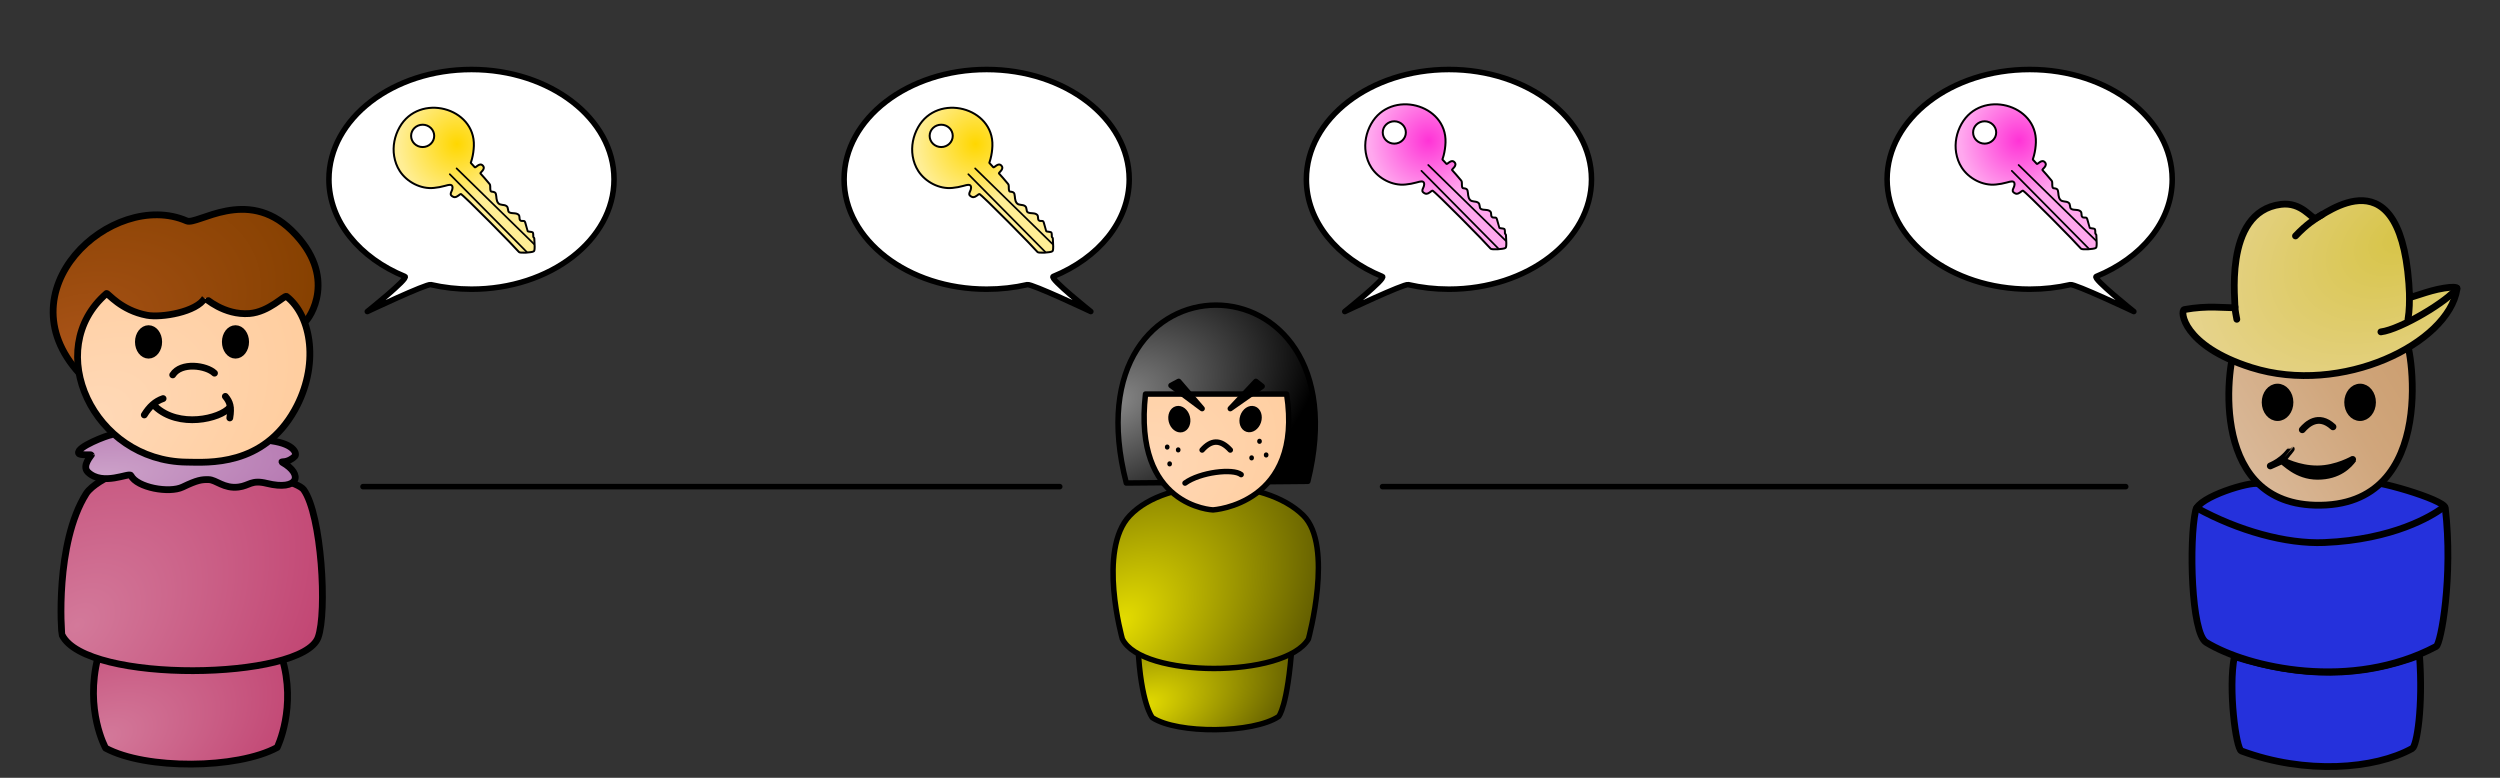 <?xml version="1.0" standalone="no"?><!DOCTYPE svg PUBLIC "-//W3C//DTD SVG 1.1//EN" "http://www.w3.org/Graphics/SVG/1.1/DTD/svg11.dtd"><svg width="100%" height="100%" viewBox="0 0 3600 1120" version="1.1" xmlns="http://www.w3.org/2000/svg" xmlns:xlink="http://www.w3.org/1999/xlink" xml:space="preserve" style="fill-rule:evenodd;clip-rule:evenodd;stroke-linecap:round;stroke-linejoin:round;stroke-miterlimit:1.414;"><rect x="0" y="0" width="3600" height="1120" fill="#333333" stroke="none"/><g id="Alice and Bob"><g id="Layer1"><path id="Lower Body" d="M405.889,946.7c-90.507,-22.742 -169.442,-23.701 -264.81,-0.402c-19.443,76.248 11.033,131.03 11.033,131.03c57.794,31.219 189.161,30.379 247.058,-0.977c0,0 28.553,-58.143 6.719,-129.651Z" style="fill:url(#_Radial1);stroke-width:9.78px;stroke:#000;"/><path id="Upper Body" d="M159.605,686.172c-2.347,-1.107 -27.756,12.395 -35.514,24.726c-45.02,71.562 -35.927,200.936 -34.716,203.436c34.128,70.477 346.207,65.453 368.684,3.594c13.231,-36.414 5.116,-176.611 -20.728,-212.769c-14.163,-19.815 -202.815,-58.792 -277.726,-18.987Z" style="fill:url(#_Radial2);stroke-width:9.78px;stroke:#000;"/><path id="Collar" d="M159.817,626.273c-5.059,0.403 -50.149,17.517 -46.59,26.415c1.386,3.463 17.874,1.577 18.35,2.513c0.145,0.285 -14.22,15.677 -5.032,24.592c21.406,20.771 59.602,0.127 61.98,4.914c8.703,17.514 55.282,25.887 74.479,16.648c21.286,-10.244 27.515,-10.943 37.411,-10.722c10.97,0.246 21.849,13.313 43.055,10.722c15.916,-1.945 18.148,-10.883 40.771,-5.3c45.327,11.184 53.458,-12.736 22.233,-30.339c-3.331,-1.878 7.345,2.045 18.195,-8.783c2.754,-2.748 0.837,-17.209 -33.825,-22.147" style="fill:url(#_Radial3);stroke-width:9.78px;stroke:#000;"/><path id="Hair" d="M120.496,544.168c-123.697,-124.233 41.726,-272.68 148.368,-226.038c15.077,6.595 86.233,-49.314 150.887,13.585c68.39,66.533 25.619,127.763 19.411,131.82" style="fill:url(#_Radial4);stroke-width:9.78px;stroke:#000;"/><path id="Face" d="M153.398,422.625c-93.421,80.654 -19.095,241.225 115.345,242.844c30.703,0.37 109.943,6.614 155.612,-74.961c35.603,-63.595 24.894,-135.094 -11.766,-163.661c-2.825,-2.202 -25.22,22.439 -53.379,24.635c-36.596,2.853 -64.048,-22.548 -64.079,-22.494c-11.711,20.445 -62.97,28.854 -83.553,24.961c-37.597,-7.111 -55.901,-31.741 -58.18,-31.324Z" style="fill:url(#_Radial5);stroke-width:9.78px;stroke:#000;"/><path id="Nose" d="M248.698,539.86c12.058,-19.025 48.667,-13.627 60.183,-2.475" style="fill:none;stroke-width:9.78px;stroke:#000;"/><path id="Left Smile" d="M207.773,597.528c7.325,-11.888 15.697,-19.677 27.1,-23.58" style="fill:none;stroke-width:9.78px;stroke:#000;"/><path id="Lower Smile" d="M223.487,585.334c33.967,31.847 93.433,17.83 107.411,1.351" style="fill:none;stroke-width:9.78px;stroke:#000;"/><path id="Right Smile" d="M324.484,570.789c6.782,8.066 9.117,15.331 6.414,31.052" style="fill:none;stroke-width:9.78px;stroke:#000;"/><ellipse cx="213.909" cy="492.35" rx="14.623" ry="19.118" style="fill:#000;stroke-width:9.78px;stroke:#000;"/><ellipse cx="339.093" cy="492.35" rx="14.623" ry="19.118" style="fill:#000;stroke-width:9.78px;stroke:#000;"/></g><g id="Layer11"><path id="Lower Body1" d="M3217.54,945.445c-9.237,46.117 2.352,133.047 10.061,135.912c91.981,34.186 191.765,26.585 246.108,-3.606c6.413,-3.563 15.827,-59.407 10.345,-134.098c-85.773,32.107 -167.909,32.34 -266.514,1.792Z" style="fill:url(#_Radial6);stroke-width:9.78px;stroke-miterlimit:1;stroke:#000;"/><path id="Upper Body1" d="M3251.43,696.582c-10.199,-3.656 -85.243,18.512 -89.689,38.378c-9.846,44.001 -6.461,176.922 15.177,190.087c60.842,37.016 209.088,70.523 331.211,5.804c6.728,-3.565 24.653,-100.443 13.054,-199.58c-1.433,-12.252 -107.189,-42.584 -115.692,-37.005l-154.061,2.316Z" style="fill:url(#_Radial7);stroke-width:9.78px;stroke-miterlimit:1;stroke:#000;"/><path id="Face1" d="M3463.72,489.505c-11.796,15.888 -241.305,6.874 -244.574,10.99c-9.053,11.401 -44.076,222.379 114.116,226.957c184.945,5.352 136.19,-245.668 130.458,-237.947Z" style="fill:url(#_Linear8);stroke-width:9.78px;stroke-miterlimit:1;stroke:#000;"/><path id="Cowboy Hat" d="M3145.45,445.751c-6.583,1.185 -2.571,52.167 96.53,83.503c130.633,41.306 283.732,-34.978 296.056,-112.879c0.554,-3.502 -6.848,-3.334 -18.607,-1.511c-24.574,3.809 -49.499,15.535 -49.609,12.622c-8.168,-216.829 -125.416,-114.865 -135.51,-113.205c-5.89,0.969 -19.895,-23.694 -49.65,-20.022c-85.734,10.581 -64.153,148.697 -66.547,148.77c-15.904,0.481 -38.366,-3.45 -72.663,2.722Z" style="fill:url(#_Radial9);stroke-width:9.78px;stroke-miterlimit:1;stroke:#000;"/><path id="Right Eye" d="M3398.73,557.405c9.874,0.09 17.801,10.002 17.69,22.121c-0.11,12.119 -8.217,21.884 -18.092,21.794c-9.874,-0.091 -17.801,-10.003 -17.69,-22.121c0.111,-12.119 8.217,-21.885 18.092,-21.794Z" style="fill:#000;stroke-width:9.78px;stroke:#000;"/><path id="Left Eye" d="M3279.5,557.405c9.875,-0.08 17.971,9.694 18.069,21.813c0.098,12.119 -7.84,22.022 -17.715,22.102c-9.874,0.08 -17.97,-9.695 -18.068,-21.813c-0.098,-12.119 7.84,-22.023 17.714,-22.102Z" style="fill:#000;stroke-width:9.78px;stroke:#000;"/><path id="Nose1" d="M3315.29,618.843c6.568,-7.596 23.044,-23.659 44.204,-4.203" style="fill:none;stroke-width:9.78px;stroke-miterlimit:1;stroke:#000;"/><path id="Smile" d="M3269.2,670.957c1.889,-0.831 9.525,-4.024 17.009,-10.231c8.971,-7.438 13.121,-14.249 13.195,-14.193c0.082,0.062 -12.834,16.274 -12.834,16.274c0,0 22.543,12.643 50.803,12.446c28.261,-0.196 51.781,-14.692 51.382,-14.14c-6.121,8.465 -20.988,24.757 -51.382,24.754c-30.393,-0.003 -47.081,-20.801 -51.688,-22.273l-16.485,7.363Z" style="fill:#000;stroke-width:9.78px;stroke:#000;"/><path id="Chest Line" d="M3163.24,731.418c59.633,32.808 128.824,52.156 183.74,49.841c100.116,-4.22 154.943,-38.683 169.564,-49.189" style="fill:none;stroke-width:9.78px;stroke-miterlimit:1;stroke:#000;"/><path d="M3343.97,309.012c-9.689,5.831 -22.145,13.514 -38.442,30.746" style="fill:none;stroke-width:9.78px;stroke:#000;"/><path d="M3538.04,414.864c-12.003,18.087 -80.979,59.42 -109.537,63.039" style="fill:none;stroke-width:9.78px;stroke:#000;"/><path d="M3469.74,423.623c-0.099,8.665 0.038,23.201 -2.206,36.134" style="fill:none;stroke-width:9.78px;stroke:#000;"/><path d="M3218.35,441.69c0,4.64 2.155,15.417 2.667,18.067" style="fill:none;stroke-width:9.78px;stroke:#000;"/></g><path d="M522.748,700.757l1003.26,0" style="fill:none;stroke-width:8px;stroke:#000;"/><path d="M1990.87,700.757l1070.15,0" style="fill:none;stroke-width:8px;stroke:#000;"/><g id="Layer12"><path d="M678.926,100.086c113.295,0 205.276,70.873 205.276,158.169c0,87.296 -91.981,158.169 -205.276,158.169c-20.35,0 -40.013,-2.287 -58.579,-6.545c-6.32,-1.45 -91.419,38.738 -91.419,38.738c0,0 60.237,-48.001 54.186,-50.468c-65.08,-26.54 -109.464,-79.255 -109.464,-139.894c0,-87.296 91.981,-158.169 205.276,-158.169Z" style="fill:#fff;stroke-width:8px;stroke:#000;"/></g><g id="Layer13"><path d="M2922.72,100.086c-113.295,0 -205.277,70.873 -205.277,158.169c0,87.296 91.982,158.169 205.277,158.169c20.35,0 40.013,-2.287 58.579,-6.545c6.32,-1.45 91.419,38.738 91.419,38.738c0,0 -60.237,-48.001 -54.186,-50.468c65.08,-26.54 109.464,-79.255 109.464,-139.894c0,-87.296 -91.981,-158.169 -205.276,-158.169Z" style="fill:#fff;stroke-width:8px;stroke:#000;"/></g><g id="Layer2"><path d="M678.086,234.733c-0.34,-0.511 0.168,-1.22 0.324,-1.814c0.366,-1.399 0.871,-2.759 1.239,-4.158c1.604,-6.093 2.463,-12.276 2.702,-18.595c2.103,-55.472 -78.833,-76.94 -107.036,-26.834c-7.067,12.557 -10.073,27.332 -7.747,41.499c1.242,7.562 3.891,14.963 8.068,21.411c10.247,15.822 30.298,26.37 49.242,24.349c7.7,-0.822 8.235,-1.184 15.412,-2.845c1.897,-0.439 6.73,-2.18 9.261,-1.331c1.774,0.594 2.156,2.445 2.082,4.091c-0.092,2.043 -0.573,2.883 -1.364,4.837c-0.785,1.942 -2.101,4.049 -0.516,5.994c0.353,0.434 0.776,0.817 1.236,1.136c0.615,0.426 1.268,0.811 1.964,1.084c3.037,1.191 5.272,-0.706 7.666,-2.31c0.938,-0.628 1.738,-1.563 2.824,-1.869c0.458,-0.128 0.852,0.437 1.228,0.728c0.971,0.753 1.898,1.564 2.802,2.396c3.177,2.928 6.349,5.862 9.438,8.882c19.242,18.817 37.46,37.088 56.19,56.426c4.805,4.962 9.368,10.155 14.209,15.081c0.66,0.672 2.839,0.857 3.409,0.882c5.467,0.238 7.968,0.089 13.455,-0.664c1.316,-0.18 4.581,-0.543 5.179,-2.187c0.558,-1.534 0.568,-5.227 0.554,-6.006c-0.07,-3.871 -0.283,-7.74 -0.523,-11.604c-0.074,-1.185 -1.314,-1.272 -1.453,-2.354c-0.211,-1.634 0.371,-5.206 -1.057,-6.479c-0.819,-0.731 -6.232,-0.647 -7.018,-1.644c-0.118,-0.15 -2.834,-10.213 -3.239,-11.434c-0.298,-0.901 -0.509,-1.883 -1.097,-2.628c-0.316,-0.402 -0.921,-0.482 -1.424,-0.572c-1.705,-0.308 -3.877,0.54 -5.113,-1.127c-1.682,-2.269 -0.082,-5.635 -2.196,-7.714c-3.433,-3.375 -9.317,-1.413 -13.315,-3.528c-1.715,-0.906 -1.7,-2.922 -1.97,-4.531c-0.357,-2.138 -0.515,-3.434 -2.35,-4.702c-3.433,-2.372 -8.679,-0.644 -11.577,-3.987c-3.32,-3.831 -2.337,-8.819 -3.517,-13.356c-0.577,-2.222 -2.414,-2.741 -4.439,-3.102c-0.946,-0.168 -2.634,-0.012 -3.087,-1.235c-1.034,-2.796 -0.185,-5.85 -0.866,-8.693c-0.184,-0.768 -0.808,-1.361 -1.287,-1.99c-2.873,-3.769 -11.382,-13.151 -12.52,-14.413c-1.142,-1.268 8.459,-6.294 3.222,-11.528c-4.68,-4.677 -10.114,3.949 -11.445,2.494c-3.044,-3.328 -5.55,-6.056 -5.55,-6.056ZM608.62,179.574c9.181,0 16.634,7.209 16.634,16.089c0,8.88 -7.453,16.09 -16.634,16.09c-9.18,0 -16.633,-7.21 -16.633,-16.09c0,-8.88 7.453,-16.089 16.633,-16.089Z" style="fill:url(#_Radial10);stroke-width:2.89px;stroke:#000;"/><path d="M647.712,250.894l110.745,111.912" style="fill:none;stroke-width:2.48px;stroke:#000;"/><path d="M657.505,242.504l111.64,109.079" style="fill:none;stroke-width:2.48px;stroke:#000;"/></g><g id="Layer21"><path d="M2927.39,229.834c-0.341,-0.511 0.168,-1.22 0.324,-1.815c0.366,-1.399 0.871,-2.76 1.24,-4.159c1.604,-6.095 2.463,-12.281 2.703,-18.602c2.103,-55.492 -78.862,-76.968 -107.075,-26.843c-7.07,12.561 -10.078,27.341 -7.751,41.513c1.243,7.566 3.893,14.969 8.071,21.419c10.251,15.828 30.31,26.379 49.26,24.358c7.703,-0.822 8.239,-1.184 15.418,-2.846c1.898,-0.439 6.732,-2.18 9.265,-1.332c1.774,0.595 2.157,2.447 2.083,4.093c-0.092,2.043 -0.574,2.884 -1.365,4.839c-0.785,1.942 -2.102,4.051 -0.517,5.996c0.354,0.434 0.777,0.817 1.237,1.137c0.615,0.426 1.269,0.811 1.965,1.084c3.038,1.191 5.274,-0.706 7.669,-2.311c0.938,-0.628 1.738,-1.563 2.825,-1.869c0.458,-0.129 0.852,0.436 1.228,0.728c0.972,0.753 1.899,1.564 2.803,2.397c3.178,2.928 6.352,5.863 9.441,8.885c19.25,18.823 37.474,37.101 56.211,56.446c4.807,4.964 9.372,10.159 14.215,15.087c0.66,0.672 2.839,0.857 3.41,0.882c5.468,0.238 7.97,0.089 13.46,-0.664c1.316,-0.18 4.582,-0.544 5.18,-2.188c0.558,-1.535 0.569,-5.228 0.555,-6.008c-0.071,-3.873 -0.284,-7.743 -0.524,-11.609c-0.073,-1.184 -1.314,-1.272 -1.453,-2.355c-0.211,-1.634 0.371,-5.207 -1.057,-6.481c-0.82,-0.731 -6.235,-0.647 -7.021,-1.645c-0.118,-0.149 -2.835,-10.215 -3.24,-11.438c-0.299,-0.901 -0.51,-1.883 -1.097,-2.628c-0.317,-0.403 -0.922,-0.482 -1.426,-0.573c-1.704,-0.307 -3.878,0.54 -5.114,-1.127c-1.683,-2.27 -0.082,-5.637 -2.197,-7.716c-3.434,-3.377 -9.32,-1.414 -13.32,-3.53c-1.715,-0.907 -1.701,-2.923 -1.97,-4.533c-0.358,-2.138 -0.516,-3.435 -2.351,-4.703c-3.435,-2.373 -8.683,-0.644 -11.582,-3.989c-3.321,-3.832 -2.337,-8.822 -3.518,-13.361c-0.578,-2.223 -2.415,-2.742 -4.441,-3.103c-0.946,-0.168 -2.634,-0.011 -3.087,-1.236c-1.036,-2.796 -0.186,-5.852 -0.867,-8.695c-0.185,-0.769 -0.809,-1.362 -1.288,-1.991c-2.873,-3.77 -11.385,-13.156 -12.524,-14.419c-1.143,-1.268 8.462,-6.295 3.223,-11.531c-4.682,-4.679 -10.117,3.949 -11.449,2.494c-3.045,-3.329 -5.552,-6.058 -5.552,-6.058ZM2857.89,174.655c9.184,0 16.64,7.212 16.64,16.095c0,8.883 -7.456,16.095 -16.64,16.095c-9.184,0 -16.64,-7.212 -16.64,-16.095c0,-8.883 7.456,-16.095 16.64,-16.095Z" style="fill:url(#_Radial11);stroke-width:2.89px;stroke:#000;"/><path d="M2897,246.001l110.786,111.953" style="fill:none;stroke-width:2.48px;stroke:#000;"/><path d="M2906.8,237.608l111.68,109.119" style="fill:none;stroke-width:2.48px;stroke:#000;"/></g></g><g id="Mallory"><g id="Layer14"><path id="Lower Body2" d="M1860.62,927.538c-73.436,-13.361 -145.212,-14.341 -221.914,4.398c4.113,81.704 20.647,101.46 20.647,101.46c36.322,23.833 145.157,22.947 181.904,-1.634c0,0 12.911,-13.198 19.363,-104.224Z" style="fill:url(#_Radial12);stroke-width:7.87px;stroke:#000;"/><path id="Upper Body2" d="M1876.81,742.227c-56.228,-55.666 -196.081,-56.631 -250.07,0.382c-46.754,49.373 -10.592,177.355 -10.592,177.355c27.449,56.683 234.099,56.933 267.977,0.274c0,0 36.769,-134.368 -7.315,-178.011Z" style="fill:url(#_Radial13);stroke-width:7.87px;stroke:#000;"/><path id="Hair1" d="M1621.89,695.567c-88.284,-342.026 345.254,-340.414 261.405,-2.44l-261.405,2.44Z" style="fill:url(#_Radial14);stroke-width:7.87px;stroke:#000;"/><path id="Face2" d="M1649.53,567.457c-18.514,162.493 97.221,166.822 97.221,166.822c0,0 130.521,-7.722 105.98,-166.822l-203.201,0Z" style="fill:url(#_Radial15);stroke-width:7.87px;stroke:#000;"/><path id="Nose2" d="M1731.05,648.013c12.968,-14.615 26.087,-15.807 40.582,0" style="fill:none;stroke-width:7.87px;stroke:#000;"/><path id="Lower Smile1" d="M1706.43,695.628c21.644,-15.752 69.193,-21.46 80.806,-12.206" style="fill:none;stroke-width:7.87px;stroke:#000;"/><path d="M1694.41,588.712c6.286,-1.617 13.107,3.743 15.221,11.962c2.114,8.219 -1.273,16.204 -7.56,17.822c-6.286,1.617 -13.106,-3.743 -15.221,-11.962c-2.114,-8.219 1.273,-16.205 7.56,-17.822Z" style="fill:#000;stroke-width:7.87px;stroke:#000;"/><path d="M1805.73,588.894c6.158,2.053 8.978,10.257 6.293,18.307c-2.684,8.051 -9.863,12.92 -16.021,10.867c-6.158,-2.053 -8.978,-10.257 -6.293,-18.307c2.684,-8.051 9.863,-12.92 16.021,-10.867Z" style="fill:#000;stroke-width:7.87px;stroke:#000;"/><path d="M1686.22,555.065l11.12,-5.887l33.705,39.246l-44.825,-33.359Z" style="fill:#000;stroke-width:7.87px;stroke:#000;"/><path d="M1771.63,588.424l36.854,-39.246l9.045,7.126l-45.899,32.12Z" style="fill:#000;stroke-width:7.87px;stroke:#000;"/><ellipse cx="1680.79" cy="643.779" rx="3.38" ry="3.702" style="fill:#000;"/><ellipse cx="1696.6" cy="647.853" rx="3.38" ry="3.702" style="fill:#000;"/><ellipse cx="1684.28" cy="667.986" rx="3.38" ry="3.702" style="fill:#000;"/><ellipse cx="1802.32" cy="659.344" rx="3.38" ry="3.702" style="fill:#000;"/><ellipse cx="1813.69" cy="635.464" rx="3.38" ry="3.702" style="fill:#000;"/><ellipse cx="1823.27" cy="655.153" rx="3.38" ry="3.702" style="fill:#000;"/></g><g id="Layer15"><path d="M2086.47,100.086c113.295,0 205.276,70.873 205.276,158.169c0,87.296 -91.981,158.169 -205.276,158.169c-20.351,0 -40.014,-2.287 -58.58,-6.545c-6.319,-1.45 -91.418,38.738 -91.418,38.738c0,0 60.237,-48.001 54.186,-50.468c-65.08,-26.54 -109.464,-79.255 -109.464,-139.894c0,-87.296 91.981,-158.169 205.276,-158.169Z" style="fill:#fff;stroke-width:8px;stroke:#000;"/></g><g id="Layer16"><path d="M1420.79,100.086c-113.295,0 -205.276,70.873 -205.276,158.169c0,87.296 91.981,158.169 205.276,158.169c20.35,0 40.014,-2.287 58.579,-6.545c6.32,-1.45 91.419,38.738 91.419,38.738c0,0 -60.237,-48.001 -54.186,-50.468c65.08,-26.54 109.464,-79.255 109.464,-139.894c0,-87.296 -91.981,-158.169 -205.276,-158.169Z" style="fill:#fff;stroke-width:8px;stroke:#000;"/></g><g id="Layer22"><path d="M2077.27,229.834c-0.341,-0.511 0.168,-1.22 0.324,-1.815c0.366,-1.399 0.871,-2.76 1.24,-4.159c1.604,-6.095 2.463,-12.281 2.703,-18.602c2.103,-55.492 -78.862,-76.968 -107.075,-26.843c-7.07,12.561 -10.078,27.341 -7.751,41.513c1.243,7.566 3.893,14.969 8.071,21.419c10.251,15.828 30.31,26.379 49.26,24.358c7.704,-0.822 8.239,-1.184 15.418,-2.846c1.898,-0.439 6.732,-2.18 9.265,-1.332c1.774,0.595 2.157,2.447 2.083,4.093c-0.092,2.043 -0.574,2.884 -1.365,4.839c-0.785,1.942 -2.102,4.051 -0.517,5.996c0.354,0.434 0.777,0.817 1.237,1.137c0.615,0.426 1.269,0.811 1.965,1.084c3.038,1.191 5.274,-0.706 7.669,-2.311c0.938,-0.628 1.738,-1.563 2.825,-1.869c0.458,-0.129 0.852,0.436 1.228,0.728c0.972,0.753 1.899,1.564 2.803,2.397c3.178,2.928 6.352,5.863 9.441,8.885c19.25,18.823 37.474,37.101 56.211,56.446c4.807,4.964 9.372,10.159 14.215,15.087c0.66,0.672 2.839,0.857 3.41,0.882c5.468,0.238 7.97,0.089 13.46,-0.664c1.316,-0.18 4.582,-0.544 5.18,-2.188c0.558,-1.535 0.569,-5.228 0.555,-6.008c-0.071,-3.873 -0.284,-7.743 -0.524,-11.609c-0.073,-1.184 -1.314,-1.272 -1.453,-2.355c-0.211,-1.634 0.371,-5.207 -1.057,-6.481c-0.82,-0.731 -6.235,-0.647 -7.021,-1.645c-0.118,-0.149 -2.835,-10.215 -3.24,-11.438c-0.299,-0.901 -0.51,-1.883 -1.097,-2.628c-0.317,-0.403 -0.922,-0.482 -1.426,-0.573c-1.704,-0.307 -3.878,0.54 -5.114,-1.127c-1.683,-2.27 -0.082,-5.637 -2.197,-7.716c-3.434,-3.377 -9.32,-1.414 -13.32,-3.53c-1.715,-0.907 -1.701,-2.923 -1.97,-4.533c-0.358,-2.138 -0.516,-3.435 -2.351,-4.703c-3.434,-2.373 -8.683,-0.644 -11.582,-3.989c-3.321,-3.832 -2.337,-8.822 -3.518,-13.361c-0.578,-2.223 -2.415,-2.742 -4.441,-3.103c-0.946,-0.168 -2.634,-0.011 -3.087,-1.236c-1.036,-2.796 -0.186,-5.852 -0.867,-8.695c-0.184,-0.769 -0.809,-1.362 -1.288,-1.991c-2.873,-3.77 -11.385,-13.156 -12.524,-14.419c-1.143,-1.268 8.462,-6.295 3.223,-11.531c-4.682,-4.679 -10.117,3.949 -11.449,2.494c-3.045,-3.329 -5.552,-6.058 -5.552,-6.058ZM2007.78,174.655c9.184,0 16.64,7.212 16.64,16.095c0,8.883 -7.456,16.095 -16.64,16.095c-9.184,0 -16.64,-7.212 -16.64,-16.095c0,-8.883 7.456,-16.095 16.64,-16.095Z" style="fill:url(#_Radial16);stroke-width:2.89px;stroke:#000;"/><path d="M2046.88,246.001l110.786,111.953" style="fill:none;stroke-width:2.48px;stroke:#000;"/><path d="M2056.68,237.608l111.68,109.119" style="fill:none;stroke-width:2.48px;stroke:#000;"/></g><g id="Layer23"><path d="M1424.79,234.733c-0.341,-0.511 0.167,-1.22 0.323,-1.814c0.366,-1.399 0.871,-2.759 1.239,-4.158c1.604,-6.093 2.463,-12.276 2.703,-18.595c2.102,-55.472 -78.834,-76.94 -107.037,-26.834c-7.067,12.557 -10.073,27.332 -7.747,41.499c1.242,7.562 3.891,14.963 8.068,21.411c10.247,15.822 30.298,26.37 49.242,24.349c7.7,-0.822 8.235,-1.184 15.412,-2.845c1.897,-0.439 6.73,-2.18 9.261,-1.331c1.774,0.594 2.156,2.445 2.082,4.091c-0.092,2.043 -0.573,2.883 -1.364,4.837c-0.785,1.942 -2.101,4.049 -0.516,5.994c0.353,0.434 0.777,0.817 1.237,1.136c0.614,0.426 1.267,0.811 1.963,1.084c3.037,1.191 5.272,-0.706 7.666,-2.31c0.938,-0.628 1.738,-1.563 2.824,-1.869c0.458,-0.128 0.852,0.437 1.228,0.728c0.971,0.753 1.898,1.564 2.802,2.396c3.177,2.928 6.349,5.862 9.438,8.882c19.242,18.817 37.46,37.088 56.19,56.426c4.805,4.962 9.369,10.155 14.209,15.081c0.66,0.672 2.839,0.857 3.409,0.882c5.467,0.238 7.968,0.089 13.455,-0.664c1.316,-0.18 4.581,-0.543 5.179,-2.187c0.558,-1.534 0.569,-5.227 0.554,-6.006c-0.07,-3.871 -0.283,-7.74 -0.523,-11.604c-0.073,-1.185 -1.313,-1.272 -1.453,-2.354c-0.211,-1.634 0.371,-5.206 -1.056,-6.479c-0.82,-0.731 -6.233,-0.647 -7.019,-1.644c-0.118,-0.15 -2.834,-10.213 -3.239,-11.434c-0.298,-0.901 -0.509,-1.883 -1.096,-2.628c-0.317,-0.402 -0.921,-0.482 -1.425,-0.572c-1.704,-0.308 -3.877,0.54 -5.113,-1.127c-1.682,-2.269 -0.082,-5.635 -2.196,-7.714c-3.433,-3.375 -9.317,-1.413 -13.315,-3.528c-1.715,-0.906 -1.7,-2.922 -1.969,-4.531c-0.358,-2.138 -0.516,-3.434 -2.351,-4.702c-3.433,-2.372 -8.679,-0.644 -11.577,-3.987c-3.32,-3.831 -2.337,-8.819 -3.517,-13.356c-0.577,-2.222 -2.414,-2.741 -4.439,-3.102c-0.946,-0.168 -2.634,-0.012 -3.087,-1.235c-1.034,-2.796 -0.185,-5.85 -0.866,-8.693c-0.184,-0.768 -0.808,-1.361 -1.287,-1.99c-2.873,-3.769 -11.381,-13.151 -12.519,-14.413c-1.143,-1.268 8.458,-6.294 3.221,-11.528c-4.68,-4.677 -10.114,3.949 -11.444,2.494c-3.045,-3.328 -5.55,-6.056 -5.55,-6.056ZM1355.32,179.574c9.181,0 16.634,7.209 16.634,16.089c0,8.88 -7.453,16.09 -16.634,16.09c-9.18,0 -16.633,-7.21 -16.633,-16.09c0,-8.88 7.453,-16.089 16.633,-16.089Z" style="fill:url(#_Radial17);stroke-width:2.89px;stroke:#000;"/><path d="M1394.41,250.894l110.746,111.912" style="fill:none;stroke-width:2.48px;stroke:#000;"/><path d="M1404.2,242.504l111.64,109.079" style="fill:none;stroke-width:2.48px;stroke:#000;"/></g></g><defs><radialGradient id="_Radial1" cx="0" cy="0" r="1" gradientUnits="userSpaceOnUse" gradientTransform="matrix(275.317,-117.702,69.542,162.667,149.294,1062.81)"><stop offset="0%" style="stop-color:#d3799a;stop-opacity:1"/><stop offset="100%" style="stop-color:#c24774;stop-opacity:1"/></radialGradient><radialGradient id="_Radial2" cx="0" cy="0" r="1" gradientUnits="userSpaceOnUse" gradientTransform="matrix(358.074,-209.623,90.446,289.704,110.638,900.601)"><stop offset="0%" style="stop-color:#d3799a;stop-opacity:1"/><stop offset="100%" style="stop-color:#c24774;stop-opacity:1"/></radialGradient><radialGradient id="_Radial3" cx="0" cy="0" r="1" gradientUnits="userSpaceOnUse" gradientTransform="matrix(285.741,-53.556,72.175,74.015,131.831,688.527)"><stop offset="0%" style="stop-color:#cda3ca;stop-opacity:1"/><stop offset="100%" style="stop-color:#b87db4;stop-opacity:1"/></radialGradient><radialGradient id="_Radial4" cx="0" cy="0" r="1" gradientUnits="userSpaceOnUse" gradientTransform="matrix(361.715,-164.455,91.366,227.281,96.343,492.671)"><stop offset="0%" style="stop-color:#a75216;stop-opacity:1"/><stop offset="100%" style="stop-color:#854000;stop-opacity:1"/></radialGradient><radialGradient id="_Radial5" cx="0" cy="0" r="1" gradientUnits="userSpaceOnUse" gradientTransform="matrix(325.72,-165.038,82.274,228.087,120.496,614.462)"><stop offset="0%" style="stop-color:#ffd9b8;stop-opacity:1"/><stop offset="100%" style="stop-color:#ffcd9e;stop-opacity:1"/></radialGradient><radialGradient id="_Radial6" cx="0" cy="0" r="1" gradientUnits="userSpaceOnUse" gradientTransform="matrix(239.851,-225.615,182.068,123.751,3431.41,1008.59)"><stop offset="0%" style="stop-color:#2531dc;stop-opacity:1"/></radialGradient><radialGradient id="_Radial7" cx="0" cy="0" r="1" gradientUnits="userSpaceOnUse" gradientTransform="matrix(391.228,-244.485,181.68,290.727,3454.64,806.22)"><stop offset="0%" style="stop-color:#2531dc;stop-opacity:1"/></radialGradient><linearGradient id="_Linear8" x1="0" y1="0" x2="1" y2="0" gradientUnits="userSpaceOnUse" gradientTransform="matrix(285.684,-174.011,174.011,285.684,3204.25,663.078)"><stop offset="0%" style="stop-color:#dbbb9c;stop-opacity:1"/><stop offset="56%" style="stop-color:#d0a67c;stop-opacity:1"/><stop offset="100%" style="stop-color:#cb9d6e;stop-opacity:1"/></linearGradient><radialGradient id="_Radial9" cx="0" cy="0" r="1" gradientUnits="userSpaceOnUse" gradientTransform="matrix(-286.775,161.379,-102.49,-182.127,3460.9,341.006)"><stop offset="0%" style="stop-color:#d7c447;stop-opacity:1"/><stop offset="100%" style="stop-color:#e6d38c;stop-opacity:1"/></radialGradient><radialGradient id="_Radial10" cx="0" cy="0" r="1" gradientUnits="userSpaceOnUse" gradientTransform="matrix(78.017,29.713,-30.535,80.176,657.893,207.244)"><stop offset="0%" style="stop-color:#ffd700;stop-opacity:1"/><stop offset="100%" style="stop-color:#ffee95;stop-opacity:1"/></radialGradient><radialGradient id="_Radial11" cx="0" cy="0" r="1" gradientUnits="userSpaceOnUse" gradientTransform="matrix(78.046,29.724,-30.546,80.205,2907.18,202.335)"><stop offset="0%" style="stop-color:#ff33d6;stop-opacity:1"/><stop offset="100%" style="stop-color:#ffa8ee;stop-opacity:1"/></radialGradient><radialGradient id="_Radial12" cx="0" cy="0" r="1" gradientUnits="userSpaceOnUse" gradientTransform="matrix(218.186,-86.657,55.112,119.762,1646.72,1015.85)"><stop offset="0%" style="stop-color:#e5dd00;stop-opacity:1"/><stop offset="100%" style="stop-color:#625d00;stop-opacity:1"/></radialGradient><radialGradient id="_Radial13" cx="0" cy="0" r="1" gradientUnits="userSpaceOnUse" gradientTransform="matrix(287.991,-168.595,72.744,233.003,1614.23,895.183)"><stop offset="0%" style="stop-color:#e5dd00;stop-opacity:1"/><stop offset="100%" style="stop-color:#625d00;stop-opacity:1"/></radialGradient><radialGradient id="_Radial14" cx="0" cy="0" r="1" gradientUnits="userSpaceOnUse" gradientTransform="matrix(290.92,-132.267,73.484,182.797,1603.17,580.335)"><stop offset="0%" style="stop-color:#888;stop-opacity:1"/><stop offset="100%" style="stop-color:#000;stop-opacity:1"/></radialGradient><radialGradient id="_Radial15" cx="0" cy="0" r="1" gradientUnits="userSpaceOnUse" gradientTransform="matrix(261.97,-132.736,66.171,183.446,1623.59,693.23)"><stop offset="0%" style="stop-color:#ffd9b8;stop-opacity:1"/><stop offset="100%" style="stop-color:#ffcd9e;stop-opacity:1"/></radialGradient><radialGradient id="_Radial16" cx="0" cy="0" r="1" gradientUnits="userSpaceOnUse" gradientTransform="matrix(78.046,29.724,-30.546,80.205,2057.07,202.335)"><stop offset="0%" style="stop-color:#ff33d6;stop-opacity:1"/><stop offset="100%" style="stop-color:#ffa8ee;stop-opacity:1"/></radialGradient><radialGradient id="_Radial17" cx="0" cy="0" r="1" gradientUnits="userSpaceOnUse" gradientTransform="matrix(78.017,29.713,-30.535,80.176,1404.59,207.244)"><stop offset="0%" style="stop-color:#ffd700;stop-opacity:1"/><stop offset="100%" style="stop-color:#ffee95;stop-opacity:1"/></radialGradient></defs></svg>